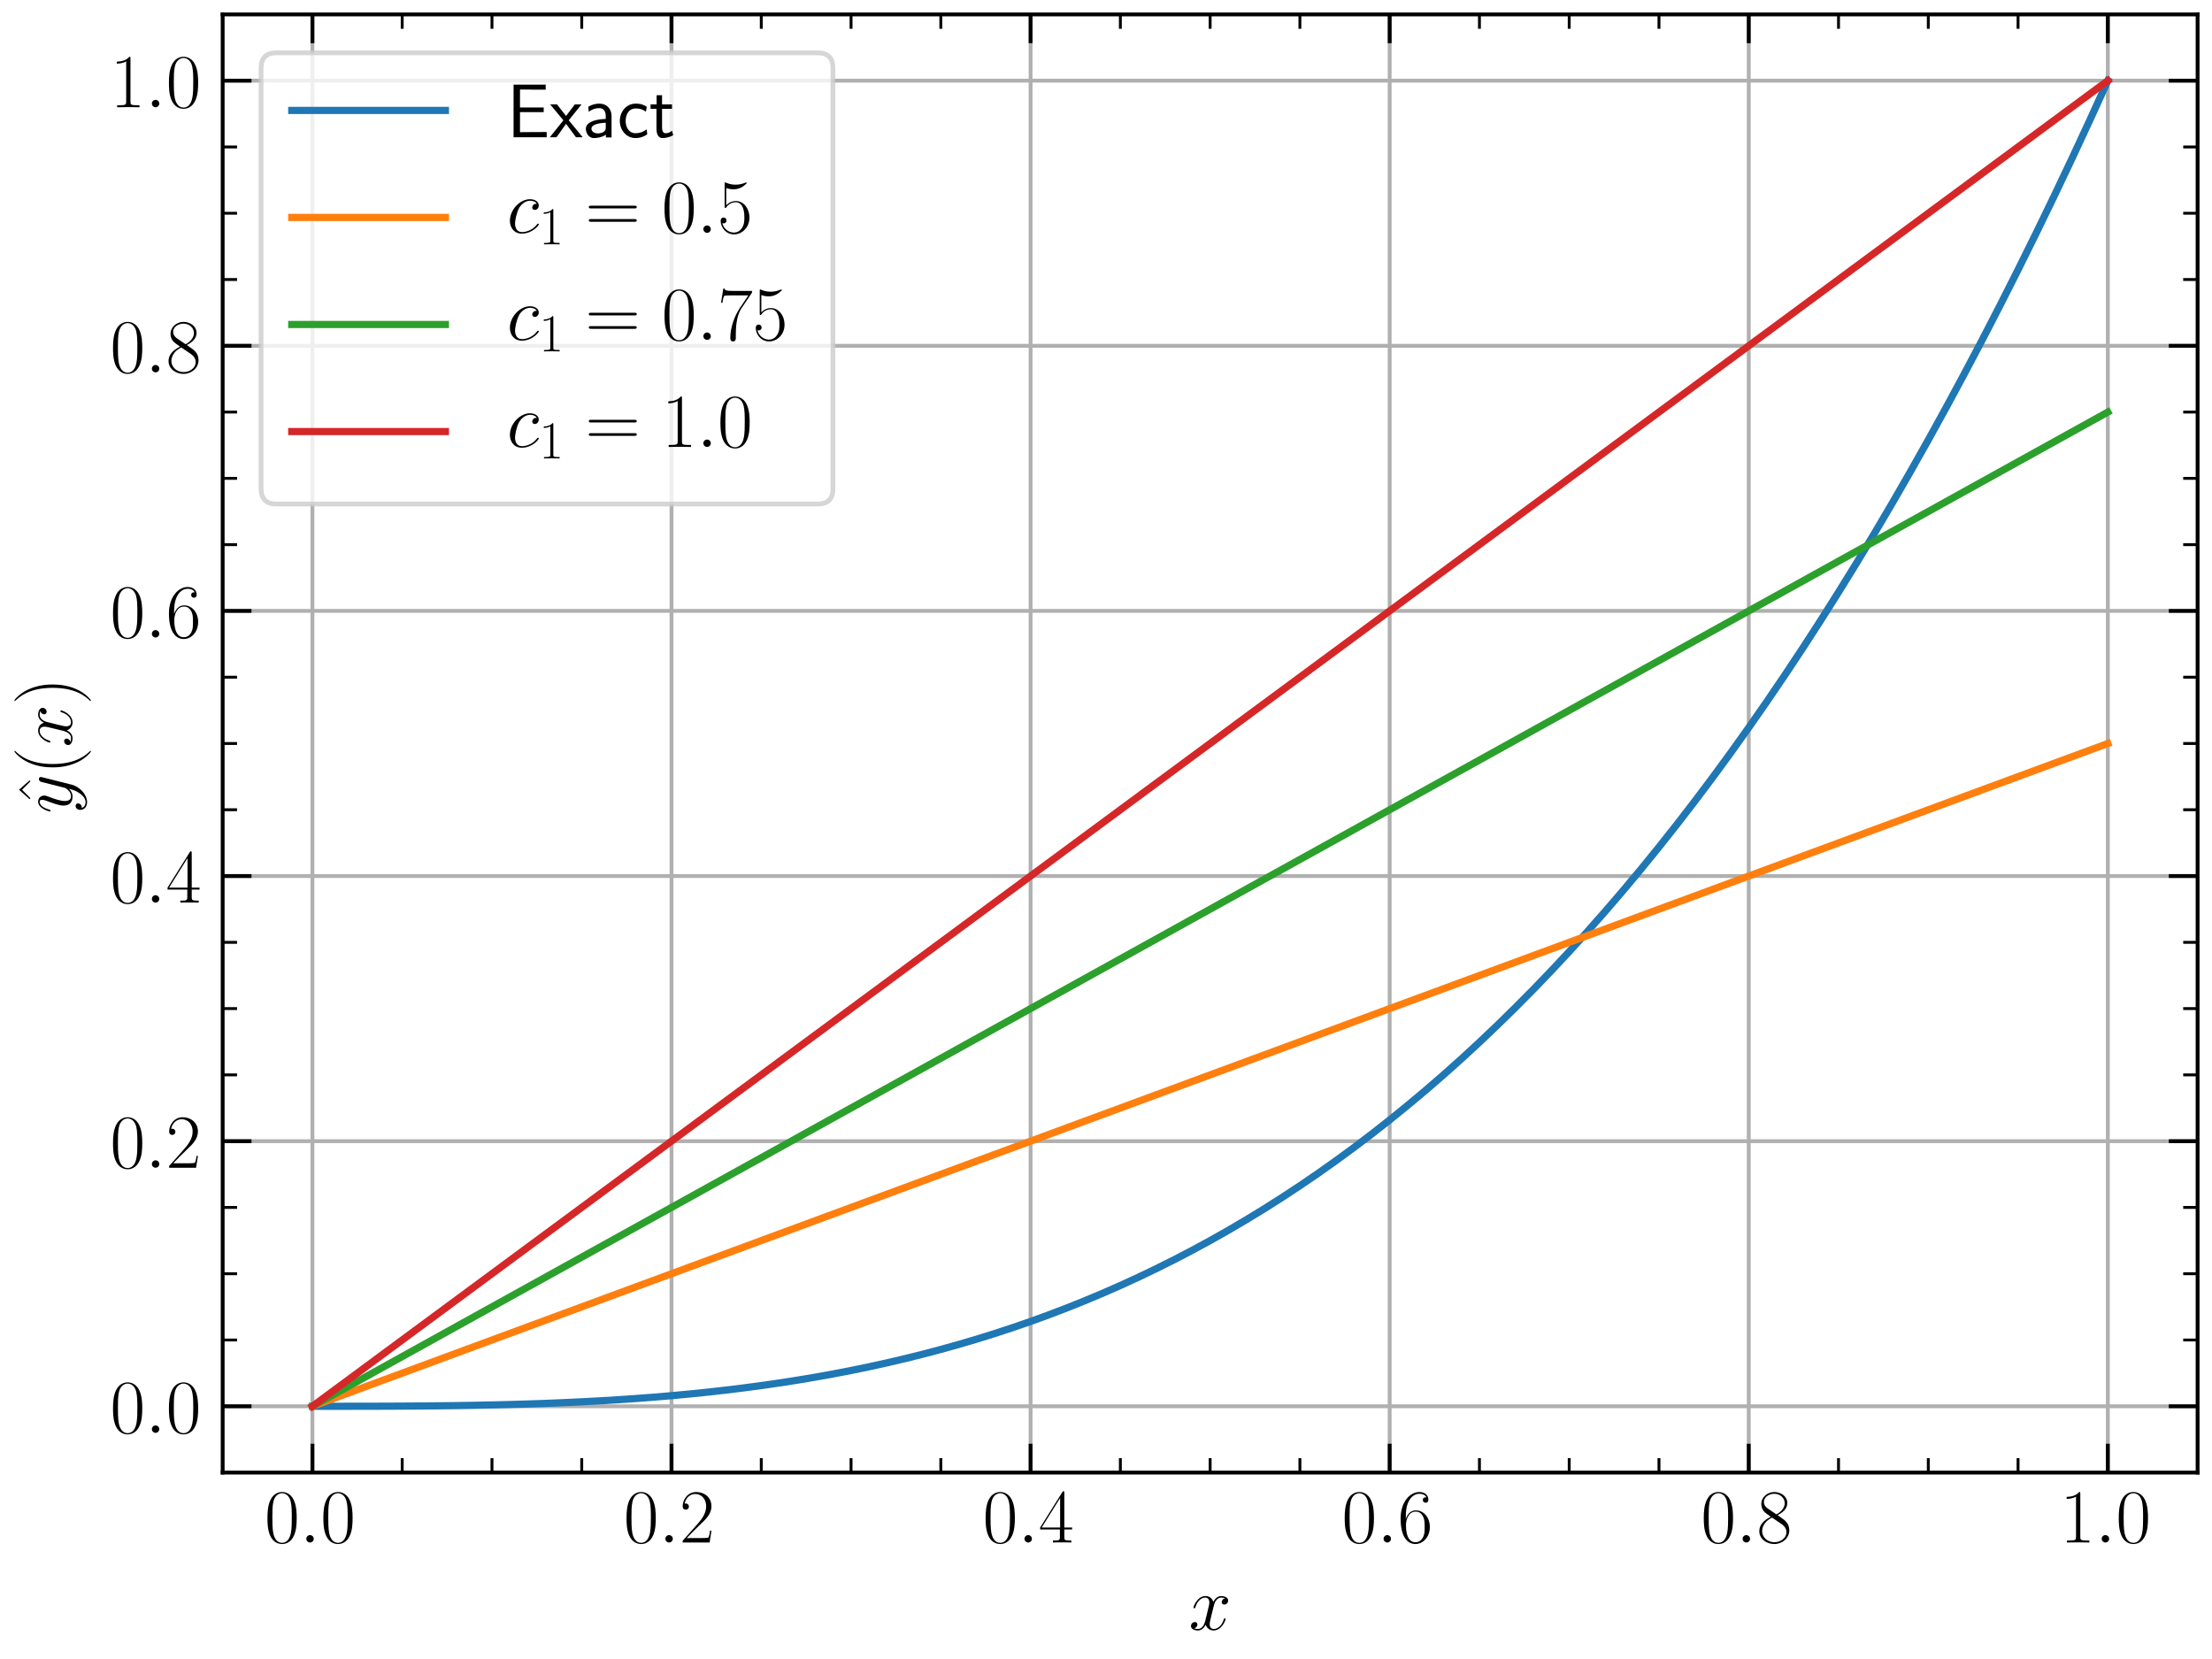 <?xml version="1.0" encoding="utf-8" standalone="no"?>
<!DOCTYPE svg PUBLIC "-//W3C//DTD SVG 1.1//EN"
  "http://www.w3.org/Graphics/SVG/1.1/DTD/svg11.dtd">
<!-- Created with matplotlib (https://matplotlib.org/) -->
<svg height="345.6pt" version="1.1" viewBox="0 0 460.8 345.6" width="460.8pt" xmlns="http://www.w3.org/2000/svg" xmlns:xlink="http://www.w3.org/1999/xlink">
 <defs>
  <style type="text/css">
*{stroke-linecap:butt;stroke-linejoin:round;}
  </style>
 </defs>
 <g id="figure_1">
  <g id="patch_1">
   <path d="M 0 345.6 
L 460.8 345.6 
L 460.8 0 
L 0 0 
z
" style="fill:#ffffff;"/>
  </g>
  <g id="axes_1">
   <g id="patch_2">
    <path d="M 46.384 306.762 
L 457.8 306.762 
L 457.8 3 
L 46.384 3 
z
" style="fill:#ffffff;"/>
   </g>
   <g id="matplotlib.axis_1">
    <g id="xtick_1">
     <g id="line2d_1">
      <path clip-path="url(#p0128338af7)" d="M 65.085 306.762 
L 65.085 3 
" style="fill:none;stroke:#b0b0b0;stroke-linecap:square;stroke-width:0.8;"/>
     </g>
     <g id="line2d_2">
      <defs>
       <path d="M 0 0 
L 0 -6 
" id="m4733dd2530" style="stroke:#000000;stroke-width:0.8;"/>
      </defs>
      <g>
       <use style="stroke:#000000;stroke-width:0.8;" x="65.085" xlink:href="#m4733dd2530" y="306.762"/>
      </g>
     </g>
     <g id="line2d_3">
      <defs>
       <path d="M 0 0 
L 0 6 
" id="m6652c61508" style="stroke:#000000;stroke-width:0.8;"/>
      </defs>
      <g>
       <use style="stroke:#000000;stroke-width:0.8;" x="65.085" xlink:href="#m6652c61508" y="3"/>
      </g>
     </g>
     <g id="text_1">
      <!-- $0.0$ -->
      <defs>
       <path d="M 42 31.844 
C 42 37.969 41.906 48.422 37.703 56.453 
C 34 63.484 28.094 66 22.906 66 
C 18.094 66 12 63.781 8.203 56.562 
C 4.203 49.016 3.797 39.672 3.797 31.844 
C 3.797 26.109 3.906 17.375 7 9.734 
C 11.297 -0.609 19 -2 22.906 -2 
C 27.5 -2 34.5 -0.109 38.594 9.438 
C 41.594 16.375 42 24.5 42 31.844 
z
M 22.906 -0.406 
C 16.5 -0.406 12.703 5.125 11.297 12.75 
C 10.203 18.688 10.203 27.328 10.203 32.953 
C 10.203 40.688 10.203 47.109 11.5 53.234 
C 13.406 61.781 19 64.391 22.906 64.391 
C 27 64.391 32.297 61.672 34.203 53.438 
C 35.5 47.719 35.594 40.984 35.594 32.953 
C 35.594 26.422 35.594 18.375 34.406 12.453 
C 32.297 1.5 26.406 -0.406 22.906 -0.406 
z
" id="CMR17-48"/>
       <path d="M 18.406 4.797 
C 18.406 7.688 16 9.688 13.594 9.688 
C 10.703 9.688 8.703 7.297 8.703 4.891 
C 8.703 2 11.094 0 13.5 0 
C 16.406 0 18.406 2.391 18.406 4.797 
z
" id="CMMI12-58"/>
      </defs>
      <g transform="translate(55.113 321.331)scale(0.16 -0.16)">
       <use transform="scale(0.996)" xlink:href="#CMR17-48"/>
       <use transform="translate(45.69 0)scale(0.996)" xlink:href="#CMMI12-58"/>
       <use transform="translate(72.788 0)scale(0.996)" xlink:href="#CMR17-48"/>
      </g>
     </g>
    </g>
    <g id="xtick_2">
     <g id="line2d_4">
      <path clip-path="url(#p0128338af7)" d="M 139.888 306.762 
L 139.888 3 
" style="fill:none;stroke:#b0b0b0;stroke-linecap:square;stroke-width:0.8;"/>
     </g>
     <g id="line2d_5">
      <g>
       <use style="stroke:#000000;stroke-width:0.8;" x="139.888" xlink:href="#m4733dd2530" y="306.762"/>
      </g>
     </g>
     <g id="line2d_6">
      <g>
       <use style="stroke:#000000;stroke-width:0.8;" x="139.888" xlink:href="#m6652c61508" y="3"/>
      </g>
     </g>
     <g id="text_2">
      <!-- $0.2$ -->
      <defs>
       <path d="M 41.703 15.469 
L 39.906 15.469 
C 38.906 8.391 38.094 7.188 37.703 6.594 
C 37.203 5.797 30 5.797 28.594 5.797 
L 9.406 5.797 
C 13 9.688 20 16.766 28.5 24.938 
C 34.594 30.719 41.703 37.5 41.703 47.391 
C 41.703 59.188 32.297 66 21.797 66 
C 10.797 66 4.094 56.297 4.094 47.297 
C 4.094 43.391 7 42.891 8.203 42.891 
C 9.203 42.891 12.203 43.484 12.203 46.984 
C 12.203 50.094 9.594 51 8.203 51 
C 7.594 51 7 50.891 6.594 50.688 
C 8.5 59.188 14.297 63.391 20.406 63.391 
C 29.094 63.391 34.797 56.5 34.797 47.391 
C 34.797 38.703 29.703 31.219 24 24.734 
L 4.094 2.297 
L 4.094 0 
L 39.297 0 
z
" id="CMR17-50"/>
      </defs>
      <g transform="translate(129.916 321.331)scale(0.16 -0.16)">
       <use transform="scale(0.996)" xlink:href="#CMR17-48"/>
       <use transform="translate(45.69 0)scale(0.996)" xlink:href="#CMMI12-58"/>
       <use transform="translate(72.788 0)scale(0.996)" xlink:href="#CMR17-50"/>
      </g>
     </g>
    </g>
    <g id="xtick_3">
     <g id="line2d_7">
      <path clip-path="url(#p0128338af7)" d="M 214.69 306.762 
L 214.69 3 
" style="fill:none;stroke:#b0b0b0;stroke-linecap:square;stroke-width:0.8;"/>
     </g>
     <g id="line2d_8">
      <g>
       <use style="stroke:#000000;stroke-width:0.8;" x="214.69" xlink:href="#m4733dd2530" y="306.762"/>
      </g>
     </g>
     <g id="line2d_9">
      <g>
       <use style="stroke:#000000;stroke-width:0.8;" x="214.69" xlink:href="#m6652c61508" y="3"/>
      </g>
     </g>
     <g id="text_3">
      <!-- $0.4$ -->
      <defs>
       <path d="M 33.594 64.797 
C 33.594 66.891 33.5 67 31.703 67 
L 2 19.594 
L 2 17 
L 27.797 17 
L 27.797 7.188 
C 27.797 3.594 27.594 2.594 20.594 2.594 
L 18.703 2.594 
L 18.703 0 
C 21.906 0.188 27.297 0.188 30.703 0.188 
C 34.094 0.188 39.5 0.188 42.703 0 
L 42.703 2.594 
L 40.797 2.594 
C 33.797 2.594 33.594 3.594 33.594 7.188 
L 33.594 17 
L 43.797 17 
L 43.797 19.594 
L 33.594 19.594 
z
M 28.094 58.172 
L 28.094 19.594 
L 4 19.594 
z
" id="CMR17-52"/>
      </defs>
      <g transform="translate(204.719 321.331)scale(0.16 -0.16)">
       <use transform="scale(0.996)" xlink:href="#CMR17-48"/>
       <use transform="translate(45.69 0)scale(0.996)" xlink:href="#CMMI12-58"/>
       <use transform="translate(72.788 0)scale(0.996)" xlink:href="#CMR17-52"/>
      </g>
     </g>
    </g>
    <g id="xtick_4">
     <g id="line2d_10">
      <path clip-path="url(#p0128338af7)" d="M 289.493 306.762 
L 289.493 3 
" style="fill:none;stroke:#b0b0b0;stroke-linecap:square;stroke-width:0.8;"/>
     </g>
     <g id="line2d_11">
      <g>
       <use style="stroke:#000000;stroke-width:0.8;" x="289.493" xlink:href="#m4733dd2530" y="306.762"/>
      </g>
     </g>
     <g id="line2d_12">
      <g>
       <use style="stroke:#000000;stroke-width:0.8;" x="289.493" xlink:href="#m6652c61508" y="3"/>
      </g>
     </g>
     <g id="text_4">
      <!-- $0.6$ -->
      <defs>
       <path d="M 10.594 34.344 
C 10.594 58 21.797 63.688 28.297 63.688 
C 30.406 63.688 35.5 63.266 37.5 59.094 
C 35.906 59.094 32.906 59.094 32.906 55.594 
C 32.906 52.891 35.094 52 36.5 52 
C 37.406 52 40.094 52.391 40.094 55.797 
C 40.094 62.297 35.094 66 28.203 66 
C 16.297 66 3.797 53.297 3.797 31.422 
C 3.797 4.016 15.094 -2 23.094 -2 
C 32.797 -2 42 6.734 42 20.234 
C 42 32.828 33.906 42 23.703 42 
C 17.594 42 13.094 37.969 10.594 30.922 
z
M 23.094 0.391 
C 10.797 0.391 10.797 18.938 10.797 22.656 
C 10.797 29.906 14.203 40.391 23.5 40.391 
C 25.203 40.391 30.094 40.391 33.406 33.438 
C 35.203 29.516 35.203 25.375 35.203 20.344 
C 35.203 14.906 35.203 10.875 33.094 6.844 
C 30.906 2.703 27.703 0.391 23.094 0.391 
z
" id="CMR17-54"/>
      </defs>
      <g transform="translate(279.522 321.331)scale(0.16 -0.16)">
       <use transform="scale(0.996)" xlink:href="#CMR17-48"/>
       <use transform="translate(45.69 0)scale(0.996)" xlink:href="#CMMI12-58"/>
       <use transform="translate(72.788 0)scale(0.996)" xlink:href="#CMR17-54"/>
      </g>
     </g>
    </g>
    <g id="xtick_5">
     <g id="line2d_13">
      <path clip-path="url(#p0128338af7)" d="M 364.296 306.762 
L 364.296 3 
" style="fill:none;stroke:#b0b0b0;stroke-linecap:square;stroke-width:0.8;"/>
     </g>
     <g id="line2d_14">
      <g>
       <use style="stroke:#000000;stroke-width:0.8;" x="364.296" xlink:href="#m4733dd2530" y="306.762"/>
      </g>
     </g>
     <g id="line2d_15">
      <g>
       <use style="stroke:#000000;stroke-width:0.8;" x="364.296" xlink:href="#m6652c61508" y="3"/>
      </g>
     </g>
     <g id="text_5">
      <!-- $0.8$ -->
      <defs>
       <path d="M 27.203 35.766 
C 33.5 38.969 39.906 43.797 39.906 51.531 
C 39.906 60.688 31.094 66 23 66 
C 13.906 66 5.906 59.375 5.906 50.234 
C 5.906 47.719 6.5 43.391 10.406 39.578 
C 11.406 38.578 15.594 35.562 18.297 33.656 
C 13.797 31.344 3.297 25.812 3.297 14.766 
C 3.297 4.406 13.094 -2 22.797 -2 
C 33.5 -2 42.5 5.719 42.5 15.969 
C 42.5 25.109 36.406 29.328 32.406 32.047 
z
M 14.094 44.609 
C 13.297 45.109 9.297 48.219 9.297 52.938 
C 9.297 59.078 15.594 63.688 22.797 63.688 
C 30.703 63.688 36.5 58.062 36.5 51.531 
C 36.5 42.188 26.094 36.859 25.594 36.859 
C 25.5 36.859 25.406 36.859 24.594 37.469 
z
M 32.5 24 
C 34 22.906 38.797 19.578 38.797 13.453 
C 38.797 6.016 31.406 0.391 23 0.391 
C 13.906 0.391 7 6.922 7 14.859 
C 7 22.797 13.094 29.438 20 32.547 
z
" id="CMR17-56"/>
      </defs>
      <g transform="translate(354.324 321.331)scale(0.16 -0.16)">
       <use transform="scale(0.996)" xlink:href="#CMR17-48"/>
       <use transform="translate(45.69 0)scale(0.996)" xlink:href="#CMMI12-58"/>
       <use transform="translate(72.788 0)scale(0.996)" xlink:href="#CMR17-56"/>
      </g>
     </g>
    </g>
    <g id="xtick_6">
     <g id="line2d_16">
      <path clip-path="url(#p0128338af7)" d="M 439.099 306.762 
L 439.099 3 
" style="fill:none;stroke:#b0b0b0;stroke-linecap:square;stroke-width:0.8;"/>
     </g>
     <g id="line2d_17">
      <g>
       <use style="stroke:#000000;stroke-width:0.8;" x="439.099" xlink:href="#m4733dd2530" y="306.762"/>
      </g>
     </g>
     <g id="line2d_18">
      <g>
       <use style="stroke:#000000;stroke-width:0.8;" x="439.099" xlink:href="#m6652c61508" y="3"/>
      </g>
     </g>
     <g id="text_6">
      <!-- $1.0$ -->
      <defs>
       <path d="M 26.594 63.797 
C 26.594 65.891 26.5 66 25.094 66 
C 21.203 61.359 15.297 59.891 9.703 59.688 
C 9.406 59.688 8.906 59.688 8.797 59.5 
C 8.703 59.297 8.703 59.094 8.703 57 
C 11.797 57 17 57.594 21 59.984 
L 21 7.297 
C 21 3.797 20.797 2.594 12.203 2.594 
L 9.203 2.594 
L 9.203 0 
C 14 0.094 19 0.188 23.797 0.188 
C 28.594 0.188 33.594 0.094 38.406 0 
L 38.406 2.594 
L 35.406 2.594 
C 26.797 2.594 26.594 3.688 26.594 7.297 
z
" id="CMR17-49"/>
      </defs>
      <g transform="translate(429.127 321.331)scale(0.16 -0.16)">
       <use transform="scale(0.996)" xlink:href="#CMR17-49"/>
       <use transform="translate(45.69 0)scale(0.996)" xlink:href="#CMMI12-58"/>
       <use transform="translate(72.788 0)scale(0.996)" xlink:href="#CMR17-48"/>
      </g>
     </g>
    </g>
    <g id="xtick_7">
     <g id="line2d_19">
      <defs>
       <path d="M 0 0 
L 0 -3 
" id="md335b25ba4" style="stroke:#000000;stroke-width:0.6;"/>
      </defs>
      <g>
       <use style="stroke:#000000;stroke-width:0.6;" x="83.785" xlink:href="#md335b25ba4" y="306.762"/>
      </g>
     </g>
     <g id="line2d_20">
      <defs>
       <path d="M 0 0 
L 0 3 
" id="mb88df9cb52" style="stroke:#000000;stroke-width:0.6;"/>
      </defs>
      <g>
       <use style="stroke:#000000;stroke-width:0.6;" x="83.785" xlink:href="#mb88df9cb52" y="3"/>
      </g>
     </g>
    </g>
    <g id="xtick_8">
     <g id="line2d_21">
      <g>
       <use style="stroke:#000000;stroke-width:0.6;" x="102.486" xlink:href="#md335b25ba4" y="306.762"/>
      </g>
     </g>
     <g id="line2d_22">
      <g>
       <use style="stroke:#000000;stroke-width:0.6;" x="102.486" xlink:href="#mb88df9cb52" y="3"/>
      </g>
     </g>
    </g>
    <g id="xtick_9">
     <g id="line2d_23">
      <g>
       <use style="stroke:#000000;stroke-width:0.6;" x="121.187" xlink:href="#md335b25ba4" y="306.762"/>
      </g>
     </g>
     <g id="line2d_24">
      <g>
       <use style="stroke:#000000;stroke-width:0.6;" x="121.187" xlink:href="#mb88df9cb52" y="3"/>
      </g>
     </g>
    </g>
    <g id="xtick_10">
     <g id="line2d_25">
      <g>
       <use style="stroke:#000000;stroke-width:0.6;" x="158.588" xlink:href="#md335b25ba4" y="306.762"/>
      </g>
     </g>
     <g id="line2d_26">
      <g>
       <use style="stroke:#000000;stroke-width:0.6;" x="158.588" xlink:href="#mb88df9cb52" y="3"/>
      </g>
     </g>
    </g>
    <g id="xtick_11">
     <g id="line2d_27">
      <g>
       <use style="stroke:#000000;stroke-width:0.6;" x="177.289" xlink:href="#md335b25ba4" y="306.762"/>
      </g>
     </g>
     <g id="line2d_28">
      <g>
       <use style="stroke:#000000;stroke-width:0.6;" x="177.289" xlink:href="#mb88df9cb52" y="3"/>
      </g>
     </g>
    </g>
    <g id="xtick_12">
     <g id="line2d_29">
      <g>
       <use style="stroke:#000000;stroke-width:0.6;" x="195.99" xlink:href="#md335b25ba4" y="306.762"/>
      </g>
     </g>
     <g id="line2d_30">
      <g>
       <use style="stroke:#000000;stroke-width:0.6;" x="195.99" xlink:href="#mb88df9cb52" y="3"/>
      </g>
     </g>
    </g>
    <g id="xtick_13">
     <g id="line2d_31">
      <g>
       <use style="stroke:#000000;stroke-width:0.6;" x="233.391" xlink:href="#md335b25ba4" y="306.762"/>
      </g>
     </g>
     <g id="line2d_32">
      <g>
       <use style="stroke:#000000;stroke-width:0.6;" x="233.391" xlink:href="#mb88df9cb52" y="3"/>
      </g>
     </g>
    </g>
    <g id="xtick_14">
     <g id="line2d_33">
      <g>
       <use style="stroke:#000000;stroke-width:0.6;" x="252.092" xlink:href="#md335b25ba4" y="306.762"/>
      </g>
     </g>
     <g id="line2d_34">
      <g>
       <use style="stroke:#000000;stroke-width:0.6;" x="252.092" xlink:href="#mb88df9cb52" y="3"/>
      </g>
     </g>
    </g>
    <g id="xtick_15">
     <g id="line2d_35">
      <g>
       <use style="stroke:#000000;stroke-width:0.6;" x="270.793" xlink:href="#md335b25ba4" y="306.762"/>
      </g>
     </g>
     <g id="line2d_36">
      <g>
       <use style="stroke:#000000;stroke-width:0.6;" x="270.793" xlink:href="#mb88df9cb52" y="3"/>
      </g>
     </g>
    </g>
    <g id="xtick_16">
     <g id="line2d_37">
      <g>
       <use style="stroke:#000000;stroke-width:0.6;" x="308.194" xlink:href="#md335b25ba4" y="306.762"/>
      </g>
     </g>
     <g id="line2d_38">
      <g>
       <use style="stroke:#000000;stroke-width:0.6;" x="308.194" xlink:href="#mb88df9cb52" y="3"/>
      </g>
     </g>
    </g>
    <g id="xtick_17">
     <g id="line2d_39">
      <g>
       <use style="stroke:#000000;stroke-width:0.6;" x="326.895" xlink:href="#md335b25ba4" y="306.762"/>
      </g>
     </g>
     <g id="line2d_40">
      <g>
       <use style="stroke:#000000;stroke-width:0.6;" x="326.895" xlink:href="#mb88df9cb52" y="3"/>
      </g>
     </g>
    </g>
    <g id="xtick_18">
     <g id="line2d_41">
      <g>
       <use style="stroke:#000000;stroke-width:0.6;" x="345.595" xlink:href="#md335b25ba4" y="306.762"/>
      </g>
     </g>
     <g id="line2d_42">
      <g>
       <use style="stroke:#000000;stroke-width:0.6;" x="345.595" xlink:href="#mb88df9cb52" y="3"/>
      </g>
     </g>
    </g>
    <g id="xtick_19">
     <g id="line2d_43">
      <g>
       <use style="stroke:#000000;stroke-width:0.6;" x="382.997" xlink:href="#md335b25ba4" y="306.762"/>
      </g>
     </g>
     <g id="line2d_44">
      <g>
       <use style="stroke:#000000;stroke-width:0.6;" x="382.997" xlink:href="#mb88df9cb52" y="3"/>
      </g>
     </g>
    </g>
    <g id="xtick_20">
     <g id="line2d_45">
      <g>
       <use style="stroke:#000000;stroke-width:0.6;" x="401.698" xlink:href="#md335b25ba4" y="306.762"/>
      </g>
     </g>
     <g id="line2d_46">
      <g>
       <use style="stroke:#000000;stroke-width:0.6;" x="401.698" xlink:href="#mb88df9cb52" y="3"/>
      </g>
     </g>
    </g>
    <g id="xtick_21">
     <g id="line2d_47">
      <g>
       <use style="stroke:#000000;stroke-width:0.6;" x="420.398" xlink:href="#md335b25ba4" y="306.762"/>
      </g>
     </g>
     <g id="line2d_48">
      <g>
       <use style="stroke:#000000;stroke-width:0.6;" x="420.398" xlink:href="#mb88df9cb52" y="3"/>
      </g>
     </g>
    </g>
    <g id="text_7">
     <!-- $x$ -->
     <defs>
      <path d="M 47.406 41 
C 44.203 40.391 43 37.984 43 36.094 
C 43 33.688 44.906 32.891 46.297 32.891 
C 49.297 32.891 51.406 35.484 51.406 38.188 
C 51.406 42.094 46.594 44 42.406 44 
C 36.297 44 32.906 38.297 32 36.391 
C 29.703 43.594 23.5 44 21.703 44 
C 11.5 44 6.094 31.141 6.094 28.891 
C 6.094 28.484 6.5 27.969 7.203 27.969 
C 8 27.969 8.203 28.578 8.406 28.984 
C 11.797 40.188 18.5 41.984 21.406 41.984 
C 25.906 41.984 26.797 38.094 26.797 35.688 
C 26.797 33.484 26.203 31.141 25 26.219 
L 21.594 12.156 
C 20.094 6.094 17.203 1 11.906 1 
C 11.406 1 8.906 1 6.797 1.969 
C 10.406 2.594 11.203 5.594 11.203 6.797 
C 11.203 8.797 9.703 10 7.797 10 
C 5.406 10 2.797 7.891 2.797 4.688 
C 2.797 0.891 7.5 -1 11.797 -1 
C 16.594 -1 20 2.391 22.094 6.484 
C 23.703 1 28.703 -1 32.406 -1 
C 42.594 -1 48 11.734 48 14 
C 48 14.516 47.594 14.922 47 14.922 
C 46.094 14.922 46 14.406 45.703 13.594 
C 43 4.688 37.203 1 32.703 1 
C 29.203 1 27.297 3.188 27.297 7.297 
C 27.297 9.484 27.703 11.125 29.297 17.906 
L 32.797 31.859 
C 34.297 37.891 37.703 41.984 42.297 41.984 
C 42.5 41.984 45.297 41.984 47.406 41 
z
" id="CMMI12-120"/>
     </defs>
     <g transform="translate(247.657 339.5)scale(0.16 -0.16)">
      <use transform="scale(0.996)" xlink:href="#CMMI12-120"/>
     </g>
    </g>
   </g>
   <g id="matplotlib.axis_2">
    <g id="ytick_1">
     <g id="line2d_49">
      <path clip-path="url(#p0128338af7)" d="M 46.384 292.954 
L 457.8 292.954 
" style="fill:none;stroke:#b0b0b0;stroke-linecap:square;stroke-width:0.8;"/>
     </g>
     <g id="line2d_50">
      <defs>
       <path d="M 0 0 
L 6 0 
" id="m560e0ee5bf" style="stroke:#000000;stroke-width:0.8;"/>
      </defs>
      <g>
       <use style="stroke:#000000;stroke-width:0.8;" x="46.384" xlink:href="#m560e0ee5bf" y="292.954"/>
      </g>
     </g>
     <g id="line2d_51">
      <defs>
       <path d="M 0 0 
L -6 0 
" id="m9bf1b2867a" style="stroke:#000000;stroke-width:0.8;"/>
      </defs>
      <g>
       <use style="stroke:#000000;stroke-width:0.8;" x="457.8" xlink:href="#m9bf1b2867a" y="292.954"/>
      </g>
     </g>
     <g id="text_8">
      <!-- $0.0$ -->
      <g transform="translate(22.94 298.489)scale(0.16 -0.16)">
       <use transform="scale(0.996)" xlink:href="#CMR17-48"/>
       <use transform="translate(45.69 0)scale(0.996)" xlink:href="#CMMI12-58"/>
       <use transform="translate(72.788 0)scale(0.996)" xlink:href="#CMR17-48"/>
      </g>
     </g>
    </g>
    <g id="ytick_2">
     <g id="line2d_52">
      <path clip-path="url(#p0128338af7)" d="M 46.384 237.725 
L 457.8 237.725 
" style="fill:none;stroke:#b0b0b0;stroke-linecap:square;stroke-width:0.8;"/>
     </g>
     <g id="line2d_53">
      <g>
       <use style="stroke:#000000;stroke-width:0.8;" x="46.384" xlink:href="#m560e0ee5bf" y="237.725"/>
      </g>
     </g>
     <g id="line2d_54">
      <g>
       <use style="stroke:#000000;stroke-width:0.8;" x="457.8" xlink:href="#m9bf1b2867a" y="237.725"/>
      </g>
     </g>
     <g id="text_9">
      <!-- $0.2$ -->
      <g transform="translate(22.94 243.26)scale(0.16 -0.16)">
       <use transform="scale(0.996)" xlink:href="#CMR17-48"/>
       <use transform="translate(45.69 0)scale(0.996)" xlink:href="#CMMI12-58"/>
       <use transform="translate(72.788 0)scale(0.996)" xlink:href="#CMR17-50"/>
      </g>
     </g>
    </g>
    <g id="ytick_3">
     <g id="line2d_55">
      <path clip-path="url(#p0128338af7)" d="M 46.384 182.496 
L 457.8 182.496 
" style="fill:none;stroke:#b0b0b0;stroke-linecap:square;stroke-width:0.8;"/>
     </g>
     <g id="line2d_56">
      <g>
       <use style="stroke:#000000;stroke-width:0.8;" x="46.384" xlink:href="#m560e0ee5bf" y="182.496"/>
      </g>
     </g>
     <g id="line2d_57">
      <g>
       <use style="stroke:#000000;stroke-width:0.8;" x="457.8" xlink:href="#m9bf1b2867a" y="182.496"/>
      </g>
     </g>
     <g id="text_10">
      <!-- $0.4$ -->
      <g transform="translate(22.94 188.03)scale(0.16 -0.16)">
       <use transform="scale(0.996)" xlink:href="#CMR17-48"/>
       <use transform="translate(45.69 0)scale(0.996)" xlink:href="#CMMI12-58"/>
       <use transform="translate(72.788 0)scale(0.996)" xlink:href="#CMR17-52"/>
      </g>
     </g>
    </g>
    <g id="ytick_4">
     <g id="line2d_58">
      <path clip-path="url(#p0128338af7)" d="M 46.384 127.266 
L 457.8 127.266 
" style="fill:none;stroke:#b0b0b0;stroke-linecap:square;stroke-width:0.8;"/>
     </g>
     <g id="line2d_59">
      <g>
       <use style="stroke:#000000;stroke-width:0.8;" x="46.384" xlink:href="#m560e0ee5bf" y="127.266"/>
      </g>
     </g>
     <g id="line2d_60">
      <g>
       <use style="stroke:#000000;stroke-width:0.8;" x="457.8" xlink:href="#m9bf1b2867a" y="127.266"/>
      </g>
     </g>
     <g id="text_11">
      <!-- $0.6$ -->
      <g transform="translate(22.94 132.801)scale(0.16 -0.16)">
       <use transform="scale(0.996)" xlink:href="#CMR17-48"/>
       <use transform="translate(45.69 0)scale(0.996)" xlink:href="#CMMI12-58"/>
       <use transform="translate(72.788 0)scale(0.996)" xlink:href="#CMR17-54"/>
      </g>
     </g>
    </g>
    <g id="ytick_5">
     <g id="line2d_61">
      <path clip-path="url(#p0128338af7)" d="M 46.384 72.037 
L 457.8 72.037 
" style="fill:none;stroke:#b0b0b0;stroke-linecap:square;stroke-width:0.8;"/>
     </g>
     <g id="line2d_62">
      <g>
       <use style="stroke:#000000;stroke-width:0.8;" x="46.384" xlink:href="#m560e0ee5bf" y="72.037"/>
      </g>
     </g>
     <g id="line2d_63">
      <g>
       <use style="stroke:#000000;stroke-width:0.8;" x="457.8" xlink:href="#m9bf1b2867a" y="72.037"/>
      </g>
     </g>
     <g id="text_12">
      <!-- $0.8$ -->
      <g transform="translate(22.94 77.572)scale(0.16 -0.16)">
       <use transform="scale(0.996)" xlink:href="#CMR17-48"/>
       <use transform="translate(45.69 0)scale(0.996)" xlink:href="#CMMI12-58"/>
       <use transform="translate(72.788 0)scale(0.996)" xlink:href="#CMR17-56"/>
      </g>
     </g>
    </g>
    <g id="ytick_6">
     <g id="line2d_64">
      <path clip-path="url(#p0128338af7)" d="M 46.384 16.808 
L 457.8 16.808 
" style="fill:none;stroke:#b0b0b0;stroke-linecap:square;stroke-width:0.8;"/>
     </g>
     <g id="line2d_65">
      <g>
       <use style="stroke:#000000;stroke-width:0.8;" x="46.384" xlink:href="#m560e0ee5bf" y="16.808"/>
      </g>
     </g>
     <g id="line2d_66">
      <g>
       <use style="stroke:#000000;stroke-width:0.8;" x="457.8" xlink:href="#m9bf1b2867a" y="16.808"/>
      </g>
     </g>
     <g id="text_13">
      <!-- $1.0$ -->
      <g transform="translate(22.94 22.342)scale(0.16 -0.16)">
       <use transform="scale(0.996)" xlink:href="#CMR17-49"/>
       <use transform="translate(45.69 0)scale(0.996)" xlink:href="#CMMI12-58"/>
       <use transform="translate(72.788 0)scale(0.996)" xlink:href="#CMR17-48"/>
      </g>
     </g>
    </g>
    <g id="ytick_7">
     <g id="line2d_67">
      <defs>
       <path d="M 0 0 
L 3 0 
" id="me7505380e5" style="stroke:#000000;stroke-width:0.6;"/>
      </defs>
      <g>
       <use style="stroke:#000000;stroke-width:0.6;" x="46.384" xlink:href="#me7505380e5" y="279.147"/>
      </g>
     </g>
     <g id="line2d_68">
      <defs>
       <path d="M 0 0 
L -3 0 
" id="m5dc0add215" style="stroke:#000000;stroke-width:0.6;"/>
      </defs>
      <g>
       <use style="stroke:#000000;stroke-width:0.6;" x="457.8" xlink:href="#m5dc0add215" y="279.147"/>
      </g>
     </g>
    </g>
    <g id="ytick_8">
     <g id="line2d_69">
      <g>
       <use style="stroke:#000000;stroke-width:0.6;" x="46.384" xlink:href="#me7505380e5" y="265.34"/>
      </g>
     </g>
     <g id="line2d_70">
      <g>
       <use style="stroke:#000000;stroke-width:0.6;" x="457.8" xlink:href="#m5dc0add215" y="265.34"/>
      </g>
     </g>
    </g>
    <g id="ytick_9">
     <g id="line2d_71">
      <g>
       <use style="stroke:#000000;stroke-width:0.6;" x="46.384" xlink:href="#me7505380e5" y="251.532"/>
      </g>
     </g>
     <g id="line2d_72">
      <g>
       <use style="stroke:#000000;stroke-width:0.6;" x="457.8" xlink:href="#m5dc0add215" y="251.532"/>
      </g>
     </g>
    </g>
    <g id="ytick_10">
     <g id="line2d_73">
      <g>
       <use style="stroke:#000000;stroke-width:0.6;" x="46.384" xlink:href="#me7505380e5" y="223.918"/>
      </g>
     </g>
     <g id="line2d_74">
      <g>
       <use style="stroke:#000000;stroke-width:0.6;" x="457.8" xlink:href="#m5dc0add215" y="223.918"/>
      </g>
     </g>
    </g>
    <g id="ytick_11">
     <g id="line2d_75">
      <g>
       <use style="stroke:#000000;stroke-width:0.6;" x="46.384" xlink:href="#me7505380e5" y="210.11"/>
      </g>
     </g>
     <g id="line2d_76">
      <g>
       <use style="stroke:#000000;stroke-width:0.6;" x="457.8" xlink:href="#m5dc0add215" y="210.11"/>
      </g>
     </g>
    </g>
    <g id="ytick_12">
     <g id="line2d_77">
      <g>
       <use style="stroke:#000000;stroke-width:0.6;" x="46.384" xlink:href="#me7505380e5" y="196.303"/>
      </g>
     </g>
     <g id="line2d_78">
      <g>
       <use style="stroke:#000000;stroke-width:0.6;" x="457.8" xlink:href="#m5dc0add215" y="196.303"/>
      </g>
     </g>
    </g>
    <g id="ytick_13">
     <g id="line2d_79">
      <g>
       <use style="stroke:#000000;stroke-width:0.6;" x="46.384" xlink:href="#me7505380e5" y="168.688"/>
      </g>
     </g>
     <g id="line2d_80">
      <g>
       <use style="stroke:#000000;stroke-width:0.6;" x="457.8" xlink:href="#m5dc0add215" y="168.688"/>
      </g>
     </g>
    </g>
    <g id="ytick_14">
     <g id="line2d_81">
      <g>
       <use style="stroke:#000000;stroke-width:0.6;" x="46.384" xlink:href="#me7505380e5" y="154.881"/>
      </g>
     </g>
     <g id="line2d_82">
      <g>
       <use style="stroke:#000000;stroke-width:0.6;" x="457.8" xlink:href="#m5dc0add215" y="154.881"/>
      </g>
     </g>
    </g>
    <g id="ytick_15">
     <g id="line2d_83">
      <g>
       <use style="stroke:#000000;stroke-width:0.6;" x="46.384" xlink:href="#me7505380e5" y="141.074"/>
      </g>
     </g>
     <g id="line2d_84">
      <g>
       <use style="stroke:#000000;stroke-width:0.6;" x="457.8" xlink:href="#m5dc0add215" y="141.074"/>
      </g>
     </g>
    </g>
    <g id="ytick_16">
     <g id="line2d_85">
      <g>
       <use style="stroke:#000000;stroke-width:0.6;" x="46.384" xlink:href="#me7505380e5" y="113.459"/>
      </g>
     </g>
     <g id="line2d_86">
      <g>
       <use style="stroke:#000000;stroke-width:0.6;" x="457.8" xlink:href="#m5dc0add215" y="113.459"/>
      </g>
     </g>
    </g>
    <g id="ytick_17">
     <g id="line2d_87">
      <g>
       <use style="stroke:#000000;stroke-width:0.6;" x="46.384" xlink:href="#me7505380e5" y="99.652"/>
      </g>
     </g>
     <g id="line2d_88">
      <g>
       <use style="stroke:#000000;stroke-width:0.6;" x="457.8" xlink:href="#m5dc0add215" y="99.652"/>
      </g>
     </g>
    </g>
    <g id="ytick_18">
     <g id="line2d_89">
      <g>
       <use style="stroke:#000000;stroke-width:0.6;" x="46.384" xlink:href="#me7505380e5" y="85.844"/>
      </g>
     </g>
     <g id="line2d_90">
      <g>
       <use style="stroke:#000000;stroke-width:0.6;" x="457.8" xlink:href="#m5dc0add215" y="85.844"/>
      </g>
     </g>
    </g>
    <g id="ytick_19">
     <g id="line2d_91">
      <g>
       <use style="stroke:#000000;stroke-width:0.6;" x="46.384" xlink:href="#me7505380e5" y="58.23"/>
      </g>
     </g>
     <g id="line2d_92">
      <g>
       <use style="stroke:#000000;stroke-width:0.6;" x="457.8" xlink:href="#m5dc0add215" y="58.23"/>
      </g>
     </g>
    </g>
    <g id="ytick_20">
     <g id="line2d_93">
      <g>
       <use style="stroke:#000000;stroke-width:0.6;" x="46.384" xlink:href="#me7505380e5" y="44.422"/>
      </g>
     </g>
     <g id="line2d_94">
      <g>
       <use style="stroke:#000000;stroke-width:0.6;" x="457.8" xlink:href="#m5dc0add215" y="44.422"/>
      </g>
     </g>
    </g>
    <g id="ytick_21">
     <g id="line2d_95">
      <g>
       <use style="stroke:#000000;stroke-width:0.6;" x="46.384" xlink:href="#me7505380e5" y="30.615"/>
      </g>
     </g>
     <g id="line2d_96">
      <g>
       <use style="stroke:#000000;stroke-width:0.6;" x="457.8" xlink:href="#m5dc0add215" y="30.615"/>
      </g>
     </g>
    </g>
    <g id="text_14">
     <!-- $\hat y (x)$ -->
     <defs>
      <path d="M 22.906 69 
L 10.594 55.188 
L 11.797 54 
L 22.906 64.984 
L 34 54 
L 35.203 55.188 
z
" id="CMR17-94"/>
      <path d="M 26.297 -10.516 
C 23.594 -14.391 19.703 -18 14.797 -18 
C 13.594 -18 8.797 -17.797 7.297 -12.906 
C 7.594 -13.016 8.094 -13.016 8.297 -13.016 
C 11.297 -13.016 13.297 -10.406 13.297 -8.109 
C 13.297 -5.812 11.406 -5 9.906 -5 
C 8.297 -5 4.797 -6.203 4.797 -11.109 
C 4.797 -16.406 9.094 -20 14.797 -20 
C 24.797 -20 34.906 -10.516 37.703 -0.109 
L 47.5 38.797 
C 47.594 39.297 47.797 39.891 47.797 40.484 
C 47.797 41.984 46.594 43 45.094 43 
C 44.203 43 42.094 42.594 41.297 39.594 
L 33.906 10.266 
C 33.406 8.469 33.406 8.281 32.594 7.172 
C 30.594 4.391 27.297 1 22.5 1 
C 16.906 1 16.406 6.484 16.406 9.172 
C 16.406 14.859 19.094 22.547 21.797 29.719 
C 22.906 32.609 23.5 34.016 23.5 36.016 
C 23.5 40.203 20.5 44 15.594 44 
C 6.406 44 2.703 29.531 2.703 28.719 
C 2.703 28.328 3.094 27.828 3.797 27.828 
C 4.703 27.828 4.797 28.234 5.203 29.625 
C 7.594 38 11.406 41.984 15.297 41.984 
C 16.203 41.984 17.906 41.984 17.906 38.703 
C 17.906 36.109 16.797 33.219 15.297 29.422 
C 10.406 16.359 10.406 13.062 10.406 10.672 
C 10.406 1.188 17.203 -1 22.203 -1 
C 25.094 -1 28.703 -0.109 32.203 3.594 
L 32.297 3.484 
C 30.797 -2.203 29.797 -5.609 26.297 -10.516 
z
" id="CMMI12-121"/>
      <path d="M 30.594 -24.406 
C 30.594 -24.312 30.594 -24.109 30.297 -23.812 
C 25.703 -19.109 13.406 -6.297 13.406 24.938 
C 13.406 56.172 25.5 68.875 30.406 73.891 
C 30.406 73.984 30.594 74.188 30.594 74.484 
C 30.594 74.797 30.297 75 29.906 75 
C 28.797 75 20.297 67.578 15.406 56.562 
C 10.406 45.453 9 34.656 9 25.047 
C 9 17.828 9.703 5.625 15.703 -7.297 
C 20.5 -17.703 28.703 -25 29.906 -25 
C 30.406 -25 30.594 -24.812 30.594 -24.406 
z
" id="CMR17-40"/>
      <path d="M 26.297 24.938 
C 26.297 32.141 25.594 44.359 19.594 57.266 
C 14.797 67.688 6.594 75 5.406 75 
C 5.094 75 4.703 74.891 4.703 74.391 
C 4.703 74.188 4.797 74.094 4.906 73.891 
C 9.703 68.875 21.906 56.172 21.906 25.047 
C 21.906 -6.188 9.797 -18.906 4.906 -23.906 
C 4.797 -24.109 4.703 -24.203 4.703 -24.406 
C 4.703 -24.906 5.094 -25 5.406 -25 
C 6.5 -25 15 -17.609 19.906 -6.594 
C 24.906 4.516 26.297 15.328 26.297 24.938 
z
" id="CMR17-41"/>
     </defs>
     <g transform="translate(14.955 169.477)rotate(-90)scale(0.16 -0.16)">
      <use transform="translate(8.144 0.006)scale(0.996)" xlink:href="#CMR17-94"/>
      <use transform="scale(0.996)" xlink:href="#CMMI12-121"/>
      <use transform="translate(51.139 0)scale(0.996)" xlink:href="#CMR17-40"/>
      <use transform="translate(86.42 0)scale(0.996)" xlink:href="#CMMI12-120"/>
      <use transform="translate(141.854 0)scale(0.996)" xlink:href="#CMR17-41"/>
     </g>
    </g>
   </g>
   <g id="line2d_97">
    <path clip-path="url(#p0128338af7)" d="M 65.085 292.954 
L 68.825 292.954 
L 72.565 292.952 
L 76.305 292.947 
L 80.045 292.937 
L 83.785 292.92 
L 87.526 292.895 
L 91.266 292.86 
L 95.006 292.813 
L 98.746 292.753 
L 102.486 292.678 
L 106.226 292.587 
L 109.966 292.477 
L 113.707 292.348 
L 117.447 292.197 
L 121.187 292.022 
L 124.927 291.823 
L 128.667 291.598 
L 132.407 291.344 
L 136.147 291.06 
L 139.888 290.745 
L 143.628 290.397 
L 147.368 290.014 
L 151.108 289.594 
L 154.848 289.137 
L 158.588 288.64 
L 162.328 288.101 
L 166.069 287.519 
L 169.809 286.892 
L 173.549 286.219 
L 177.289 285.498 
L 181.029 284.728 
L 184.769 283.906 
L 188.509 283.03 
L 192.25 282.101 
L 195.99 281.115 
L 199.73 280.07 
L 203.47 278.967 
L 207.21 277.802 
L 210.95 276.574 
L 214.69 275.281 
L 218.431 273.922 
L 222.171 272.495 
L 225.911 270.999 
L 229.651 269.431 
L 233.391 267.79 
L 237.131 266.075 
L 240.871 264.284 
L 244.612 262.415 
L 248.352 260.466 
L 252.092 258.436 
L 255.832 256.323 
L 259.572 254.126 
L 263.312 251.842 
L 267.052 249.471 
L 270.793 247.01 
L 274.533 244.459 
L 278.273 241.814 
L 282.013 239.075 
L 285.753 236.24 
L 289.493 233.307 
L 293.233 230.274 
L 296.974 227.141 
L 300.714 223.905 
L 304.454 220.564 
L 308.194 217.118 
L 311.934 213.563 
L 315.674 209.9 
L 319.414 206.125 
L 323.155 202.238 
L 326.895 198.236 
L 330.635 194.118 
L 334.375 189.883 
L 338.115 185.529 
L 341.855 181.053 
L 345.595 176.455 
L 349.336 171.733 
L 353.076 166.884 
L 356.816 161.908 
L 360.556 156.803 
L 364.296 151.567 
L 368.036 146.199 
L 371.776 140.696 
L 375.517 135.057 
L 379.257 129.281 
L 382.997 123.366 
L 386.737 117.31 
L 390.477 111.111 
L 394.217 104.768 
L 397.957 98.279 
L 401.698 91.643 
L 405.438 84.858 
L 409.178 77.922 
L 412.918 70.834 
L 416.658 63.591 
L 420.398 56.193 
L 424.138 48.637 
L 427.879 40.923 
L 431.619 33.047 
L 435.359 25.009 
L 439.099 16.808 
" style="fill:none;stroke:#1f77b4;stroke-linecap:square;stroke-width:1.5;"/>
   </g>
   <g id="line2d_98">
    <path clip-path="url(#p0128338af7)" d="M 65.085 292.954 
L 68.825 291.574 
L 72.565 290.193 
L 76.305 288.812 
L 80.045 287.431 
L 83.785 286.051 
L 87.526 284.67 
L 91.266 283.289 
L 95.006 281.908 
L 98.746 280.528 
L 102.486 279.147 
L 106.226 277.766 
L 109.966 276.385 
L 113.707 275.005 
L 117.447 273.624 
L 121.187 272.243 
L 124.927 270.863 
L 128.667 269.482 
L 132.407 268.101 
L 136.147 266.72 
L 139.888 265.34 
L 143.628 263.959 
L 147.368 262.578 
L 151.108 261.197 
L 154.848 259.817 
L 158.588 258.436 
L 162.328 257.055 
L 166.069 255.674 
L 169.809 254.294 
L 173.549 252.913 
L 177.289 251.532 
L 181.029 250.152 
L 184.769 248.771 
L 188.509 247.39 
L 192.25 246.009 
L 195.99 244.629 
L 199.73 243.248 
L 203.47 241.867 
L 207.21 240.486 
L 210.95 239.106 
L 214.69 237.725 
L 218.431 236.344 
L 222.171 234.963 
L 225.911 233.583 
L 229.651 232.202 
L 233.391 230.821 
L 237.131 229.441 
L 240.871 228.06 
L 244.612 226.679 
L 248.352 225.298 
L 252.092 223.918 
L 255.832 222.537 
L 259.572 221.156 
L 263.312 219.775 
L 267.052 218.395 
L 270.793 217.014 
L 274.533 215.633 
L 278.273 214.252 
L 282.013 212.872 
L 285.753 211.491 
L 289.493 210.11 
L 293.233 208.73 
L 296.974 207.349 
L 300.714 205.968 
L 304.454 204.587 
L 308.194 203.207 
L 311.934 201.826 
L 315.674 200.445 
L 319.414 199.064 
L 323.155 197.684 
L 326.895 196.303 
L 330.635 194.922 
L 334.375 193.541 
L 338.115 192.161 
L 341.855 190.78 
L 345.595 189.399 
L 349.336 188.019 
L 353.076 186.638 
L 356.816 185.257 
L 360.556 183.876 
L 364.296 182.496 
L 368.036 181.115 
L 371.776 179.734 
L 375.517 178.353 
L 379.257 176.973 
L 382.997 175.592 
L 386.737 174.211 
L 390.477 172.83 
L 394.217 171.45 
L 397.957 170.069 
L 401.698 168.688 
L 405.438 167.308 
L 409.178 165.927 
L 412.918 164.546 
L 416.658 163.165 
L 420.398 161.785 
L 424.138 160.404 
L 427.879 159.023 
L 431.619 157.642 
L 435.359 156.262 
L 439.099 154.881 
" style="fill:none;stroke:#ff7f0e;stroke-linecap:square;stroke-width:1.5;"/>
   </g>
   <g id="line2d_99">
    <path clip-path="url(#p0128338af7)" d="M 65.085 292.954 
L 68.825 290.883 
L 72.565 288.812 
L 76.305 286.741 
L 80.045 284.67 
L 83.785 282.599 
L 87.526 280.528 
L 91.266 278.457 
L 95.006 276.385 
L 98.746 274.314 
L 102.486 272.243 
L 106.226 270.172 
L 109.966 268.101 
L 113.707 266.03 
L 117.447 263.959 
L 121.187 261.888 
L 124.927 259.817 
L 128.667 257.746 
L 132.407 255.674 
L 136.147 253.603 
L 139.888 251.532 
L 143.628 249.461 
L 147.368 247.39 
L 151.108 245.319 
L 154.848 243.248 
L 158.588 241.177 
L 162.328 239.106 
L 166.069 237.035 
L 169.809 234.963 
L 173.549 232.892 
L 177.289 230.821 
L 181.029 228.75 
L 184.769 226.679 
L 188.509 224.608 
L 192.25 222.537 
L 195.99 220.466 
L 199.73 218.395 
L 203.47 216.324 
L 207.21 214.252 
L 210.95 212.181 
L 214.69 210.11 
L 218.431 208.039 
L 222.171 205.968 
L 225.911 203.897 
L 229.651 201.826 
L 233.391 199.755 
L 237.131 197.684 
L 240.871 195.613 
L 244.612 193.541 
L 248.352 191.47 
L 252.092 189.399 
L 255.832 187.328 
L 259.572 185.257 
L 263.312 183.186 
L 267.052 181.115 
L 270.793 179.044 
L 274.533 176.973 
L 278.273 174.902 
L 282.013 172.83 
L 285.753 170.759 
L 289.493 168.688 
L 293.233 166.617 
L 296.974 164.546 
L 300.714 162.475 
L 304.454 160.404 
L 308.194 158.333 
L 311.934 156.262 
L 315.674 154.191 
L 319.414 152.119 
L 323.155 150.048 
L 326.895 147.977 
L 330.635 145.906 
L 334.375 143.835 
L 338.115 141.764 
L 341.855 139.693 
L 345.595 137.622 
L 349.336 135.551 
L 353.076 133.48 
L 356.816 131.408 
L 360.556 129.337 
L 364.296 127.266 
L 368.036 125.195 
L 371.776 123.124 
L 375.517 121.053 
L 379.257 118.982 
L 382.997 116.911 
L 386.737 114.84 
L 390.477 112.769 
L 394.217 110.697 
L 397.957 108.626 
L 401.698 106.555 
L 405.438 104.484 
L 409.178 102.413 
L 412.918 100.342 
L 416.658 98.271 
L 420.398 96.2 
L 424.138 94.129 
L 427.879 92.058 
L 431.619 89.986 
L 435.359 87.915 
L 439.099 85.844 
" style="fill:none;stroke:#2ca02c;stroke-linecap:square;stroke-width:1.5;"/>
   </g>
   <g id="line2d_100">
    <path clip-path="url(#p0128338af7)" d="M 65.085 292.954 
L 68.825 290.193 
L 72.565 287.431 
L 76.305 284.67 
L 80.045 281.908 
L 83.785 279.147 
L 87.526 276.385 
L 91.266 273.624 
L 95.006 270.863 
L 98.746 268.101 
L 102.486 265.34 
L 106.226 262.578 
L 109.966 259.817 
L 113.707 257.055 
L 117.447 254.294 
L 121.187 251.532 
L 124.927 248.771 
L 128.667 246.009 
L 132.407 243.248 
L 136.147 240.486 
L 139.888 237.725 
L 143.628 234.963 
L 147.368 232.202 
L 151.108 229.441 
L 154.848 226.679 
L 158.588 223.918 
L 162.328 221.156 
L 166.069 218.395 
L 169.809 215.633 
L 173.549 212.872 
L 177.289 210.11 
L 181.029 207.349 
L 184.769 204.587 
L 188.509 201.826 
L 192.25 199.064 
L 195.99 196.303 
L 199.73 193.541 
L 203.47 190.78 
L 207.21 188.019 
L 210.95 185.257 
L 214.69 182.496 
L 218.431 179.734 
L 222.171 176.973 
L 225.911 174.211 
L 229.651 171.45 
L 233.391 168.688 
L 237.131 165.927 
L 240.871 163.165 
L 244.612 160.404 
L 248.352 157.642 
L 252.092 154.881 
L 255.832 152.119 
L 259.572 149.358 
L 263.312 146.597 
L 267.052 143.835 
L 270.793 141.074 
L 274.533 138.312 
L 278.273 135.551 
L 282.013 132.789 
L 285.753 130.028 
L 289.493 127.266 
L 293.233 124.505 
L 296.974 121.743 
L 300.714 118.982 
L 304.454 116.22 
L 308.194 113.459 
L 311.934 110.697 
L 315.674 107.936 
L 319.414 105.175 
L 323.155 102.413 
L 326.895 99.652 
L 330.635 96.89 
L 334.375 94.129 
L 338.115 91.367 
L 341.855 88.606 
L 345.595 85.844 
L 349.336 83.083 
L 353.076 80.321 
L 356.816 77.56 
L 360.556 74.798 
L 364.296 72.037 
L 368.036 69.275 
L 371.776 66.514 
L 375.517 63.753 
L 379.257 60.991 
L 382.997 58.23 
L 386.737 55.468 
L 390.477 52.707 
L 394.217 49.945 
L 397.957 47.184 
L 401.698 44.422 
L 405.438 41.661 
L 409.178 38.899 
L 412.918 36.138 
L 416.658 33.376 
L 420.398 30.615 
L 424.138 27.853 
L 427.879 25.092 
L 431.619 22.331 
L 435.359 19.569 
L 439.099 16.808 
" style="fill:none;stroke:#d62728;stroke-linecap:square;stroke-width:1.5;"/>
   </g>
   <g id="patch_3">
    <path d="M 46.384 306.762 
L 46.384 3 
" style="fill:none;stroke:#000000;stroke-linecap:square;stroke-linejoin:miter;stroke-width:0.8;"/>
   </g>
   <g id="patch_4">
    <path d="M 457.8 306.762 
L 457.8 3 
" style="fill:none;stroke:#000000;stroke-linecap:square;stroke-linejoin:miter;stroke-width:0.8;"/>
   </g>
   <g id="patch_5">
    <path d="M 46.384 306.762 
L 457.8 306.762 
" style="fill:none;stroke:#000000;stroke-linecap:square;stroke-linejoin:miter;stroke-width:0.8;"/>
   </g>
   <g id="patch_6">
    <path d="M 46.384 3 
L 457.8 3 
" style="fill:none;stroke:#000000;stroke-linecap:square;stroke-linejoin:miter;stroke-width:0.8;"/>
   </g>
   <g id="legend_1">
    <g id="patch_7">
     <path d="M 57.584 104.998 
L 170.321 104.998 
Q 173.521 104.998 173.521 101.798 
L 173.521 14.2 
Q 173.521 11 170.321 11 
L 57.584 11 
Q 54.384 11 54.384 14.2 
L 54.384 101.798 
Q 54.384 104.998 57.584 104.998 
z
" style="fill:#ffffff;opacity:0.8;stroke:#cccccc;stroke-linejoin:miter;"/>
    </g>
    <g id="line2d_101">
     <path d="M 60.784 23 
L 92.784 23 
" style="fill:none;stroke:#1f77b4;stroke-linecap:square;stroke-width:1.5;"/>
    </g>
    <g id="line2d_102"/>
    <g id="text_15">
     <!-- Exact -->
     <defs>
      <path d="M 30.594 6.797 
C 22.594 6.797 19 6.797 17.203 6.688 
L 17.203 32.891 
L 48.203 32.891 
L 48.203 39 
L 17.203 39 
L 17.203 62.391 
L 30.094 62.391 
C 31.297 62.391 32.5 62.297 33.703 62.297 
L 50.797 62.297 
L 50.797 68.797 
L 8.797 68.797 
L 8.797 0 
L 52.094 0 
L 52.094 6.891 
z
" id="CMSS17-69"/>
      <path d="M 24.797 22.188 
L 41.5 43 
L 32.797 43 
L 21.297 27.891 
L 9.406 43 
L 0.5 43 
L 17.797 22.188 
L 0 0 
L 8.797 0 
L 21.297 17.594 
L 34.297 0 
L 43.094 0 
z
" id="CMSS17-120"/>
      <path d="M 37.594 27.953 
C 37.594 37.484 30.906 44 21.906 44 
C 17.5 44 12.703 43.188 7.203 39.984 
L 7.797 33.328 
C 10.297 35.156 14.594 38.094 21.797 38.094 
C 26.906 38.094 30 34.141 30 27.844 
L 30 24 
C 14 23.5 4 18.891 4 11.109 
C 4 7.062 6.5 -1 14.797 -1 
C 16.297 -1 24.406 -0.812 30.203 3.5 
L 30.203 -0.203 
L 37.594 -0.203 
z
M 30 12.875 
C 30 11.109 30 8.734 27 6.969 
C 24.406 5.297 21.094 5.094 19.703 5.094 
C 14.703 5.094 11.297 7.859 11.297 11.297 
C 11.297 18.203 26.906 18.891 30 19 
z
" id="CMSS17-97"/>
      <path d="M 38.5 39.688 
C 38.5 40.391 33.906 42.391 32.703 42.797 
C 29.406 44 25.203 44 24.094 44 
C 11.094 44 3.297 32.688 3.297 21.297 
C 3.297 9.297 12 -1 23.703 -1 
C 30.406 -1 35.203 1.188 39.094 3.797 
L 38.5 10.391 
C 34.203 7.094 29.203 5.297 23.797 5.297 
C 16 5.297 10.906 12.094 10.906 21.391 
C 10.906 28.594 14.203 37.688 24.203 37.688 
C 29.703 37.688 32.797 36.594 37.406 33.484 
z
" id="CMSS17-99"/>
      <path d="M 16.703 37.188 
L 29.703 37.188 
L 29.703 43 
L 16.703 43 
L 16.703 55 
L 9.594 55 
L 9.594 43 
L 1.703 43 
L 1.703 37.188 
L 9.406 37.188 
L 9.406 11.734 
C 9.406 6 10.703 -1 17.297 -1 
C 22.297 -1 26.906 0.391 31.297 2.688 
L 29.703 8.609 
C 27.297 6.5 24.406 5.297 21.297 5.297 
C 16.906 5.297 16.703 10.922 16.703 13.438 
z
" id="CMSS17-116"/>
     </defs>
     <g transform="translate(105.584 28.6)scale(0.16 -0.16)">
      <use transform="scale(0.996)" xlink:href="#CMSS17-69"/>
      <use transform="translate(55.892 0)scale(0.996)" xlink:href="#CMSS17-120"/>
      <use transform="translate(98.892 0)scale(0.996)" xlink:href="#CMSS17-97"/>
      <use transform="translate(143.814 0)scale(0.996)" xlink:href="#CMSS17-99"/>
      <use transform="translate(185.453 0)scale(0.996)" xlink:href="#CMSS17-116"/>
     </g>
    </g>
    <g id="line2d_103">
     <path d="M 60.784 45.3 
L 92.784 45.3 
" style="fill:none;stroke:#ff7f0e;stroke-linecap:square;stroke-width:1.5;"/>
    </g>
    <g id="line2d_104"/>
    <g id="text_16">
     <!-- $c_1=0.5$ -->
     <defs>
      <path d="M 39.094 38 
C 37.203 38 36.297 38 34.906 36.797 
C 34.297 36.297 33.203 34.797 33.203 33.188 
C 33.203 31.188 34.703 29.984 36.594 29.984 
C 39 29.984 41.703 31.984 41.703 35.984 
C 41.703 40.484 37.094 44 30.203 44 
C 17.094 44 4 30.188 4 15.797 
C 4 6.969 9.406 -1 19.594 -1 
C 33.203 -1 41.797 9.719 41.797 11.031 
C 41.797 11.641 41.203 12.141 40.797 12.141 
C 40.5 12.141 40.406 12.047 39.5 11.125 
C 33.094 2.516 23.594 1 19.797 1 
C 12.906 1 10.703 7.078 10.703 12.141 
C 10.703 15.688 12.406 25.531 16 32.391 
C 18.594 37.094 24 41.984 30.297 41.984 
C 31.594 41.984 37.094 41.812 39.094 38 
z
" id="CMMI12-99"/>
      <path d="M 64.297 32 
C 65.797 32 67.297 32 67.297 33.688 
C 67.297 35.5 65.594 35.5 63.906 35.5 
L 8 35.5 
C 6.297 35.5 4.594 35.5 4.594 33.688 
C 4.594 32 6.094 32 7.594 32 
z
M 63.906 14.484 
C 65.594 14.484 67.297 14.484 67.297 16.297 
C 67.297 18 65.797 18 64.297 18 
L 7.594 18 
C 6.094 18 4.594 18 4.594 16.297 
C 4.594 14.484 6.297 14.484 8 14.484 
z
" id="CMR17-61"/>
      <path d="M 11.406 58.594 
C 12.406 58.188 16.5 56.891 20.703 56.891 
C 30 56.891 35.094 61.891 38 64.688 
C 38 65.484 38 66 37.406 66 
C 37.297 66 37.094 66 36.297 65.594 
C 32.797 64.094 28.703 63 23.703 63 
C 20.703 63 16.203 63.359 11.297 65.484 
C 10.203 66 10 66 9.906 66 
C 9.406 66 9.297 65.891 9.297 63.906 
L 9.297 34.859 
C 9.297 33.016 9.297 32.5 10.297 32.5 
C 10.797 32.5 11 32.703 11.5 33.422 
C 14.703 38.047 19.094 40 24.094 40 
C 27.594 40 35.094 37.734 35.094 20.203 
C 35.094 16.984 35.094 11.188 32.094 6.594 
C 29.594 2.484 25.703 0.391 21.406 0.391 
C 14.797 0.391 8.094 4.984 6.297 12.688 
C 6.703 12.594 7.5 12.391 7.906 12.391 
C 9.203 12.391 11.703 13.094 11.703 16.188 
C 11.703 18.891 9.797 20 7.906 20 
C 5.594 20 4.094 18.594 4.094 15.797 
C 4.094 7.094 11 -2 21.594 -2 
C 31.906 -2 41.703 6.891 41.703 19.797 
C 41.703 32.094 33.906 41.594 24.203 41.594 
C 19.094 41.594 14.797 39.688 11.406 36 
z
" id="CMR17-53"/>
     </defs>
     <g transform="translate(105.584 50.9)scale(0.16 -0.16)">
      <use transform="translate(0 14.944)scale(0.996)" xlink:href="#CMMI12-99"/>
      <use transform="translate(41.983 0)scale(0.697)" xlink:href="#CMR17-49"/>
      <use transform="translate(102.139 14.944)scale(0.996)" xlink:href="#CMR17-61"/>
      <use transform="translate(201.527 14.944)scale(0.996)" xlink:href="#CMR17-48"/>
      <use transform="translate(247.218 14.944)scale(0.996)" xlink:href="#CMMI12-58"/>
      <use transform="translate(274.315 14.944)scale(0.996)" xlink:href="#CMR17-53"/>
     </g>
    </g>
    <g id="line2d_105">
     <path d="M 60.784 67.599 
L 92.784 67.599 
" style="fill:none;stroke:#2ca02c;stroke-linecap:square;stroke-width:1.5;"/>
    </g>
    <g id="line2d_106"/>
    <g id="text_17">
     <!-- $c_1=0.75$ -->
     <defs>
      <path d="M 45.094 61.797 
L 45.094 64 
L 21.594 64 
C 9.906 64 9.703 65.094 9.297 67 
L 7.5 67 
L 4.594 48.5 
L 6.406 48.5 
C 6.703 50.406 7.406 55.5 8.594 57.391 
C 9.203 58.188 16.594 58.188 18.297 58.188 
L 40.297 58.188 
L 29.203 41.719 
C 21.797 30.641 16.703 15.672 16.703 2.594 
C 16.703 1.391 16.703 -2 20.297 -2 
C 23.906 -2 23.906 1.391 23.906 2.688 
L 23.906 7.281 
C 23.906 23.656 26.703 34.438 31.297 41.312 
z
" id="CMR17-55"/>
     </defs>
     <g transform="translate(105.584 73.199)scale(0.16 -0.16)">
      <use transform="translate(0 14.944)scale(0.996)" xlink:href="#CMMI12-99"/>
      <use transform="translate(41.983 0)scale(0.697)" xlink:href="#CMR17-49"/>
      <use transform="translate(102.139 14.944)scale(0.996)" xlink:href="#CMR17-61"/>
      <use transform="translate(201.527 14.944)scale(0.996)" xlink:href="#CMR17-48"/>
      <use transform="translate(247.218 14.944)scale(0.996)" xlink:href="#CMMI12-58"/>
      <use transform="translate(274.315 14.944)scale(0.996)" xlink:href="#CMR17-55"/>
      <use transform="translate(320.005 14.944)scale(0.996)" xlink:href="#CMR17-53"/>
     </g>
    </g>
    <g id="line2d_107">
     <path d="M 60.784 89.899 
L 92.784 89.899 
" style="fill:none;stroke:#d62728;stroke-linecap:square;stroke-width:1.5;"/>
    </g>
    <g id="line2d_108"/>
    <g id="text_18">
     <!-- $c_1=1.0$ -->
     <g transform="translate(105.584 95.499)scale(0.16 -0.16)">
      <use transform="translate(0 14.944)scale(0.996)" xlink:href="#CMMI12-99"/>
      <use transform="translate(41.983 0)scale(0.697)" xlink:href="#CMR17-49"/>
      <use transform="translate(102.139 14.944)scale(0.996)" xlink:href="#CMR17-61"/>
      <use transform="translate(201.527 14.944)scale(0.996)" xlink:href="#CMR17-49"/>
      <use transform="translate(247.218 14.944)scale(0.996)" xlink:href="#CMMI12-58"/>
      <use transform="translate(274.315 14.944)scale(0.996)" xlink:href="#CMR17-48"/>
     </g>
    </g>
   </g>
  </g>
 </g>
 <defs>
  <clipPath id="p0128338af7">
   <rect height="303.761" width="411.416" x="46.384" y="3"/>
  </clipPath>
 </defs>
</svg>
